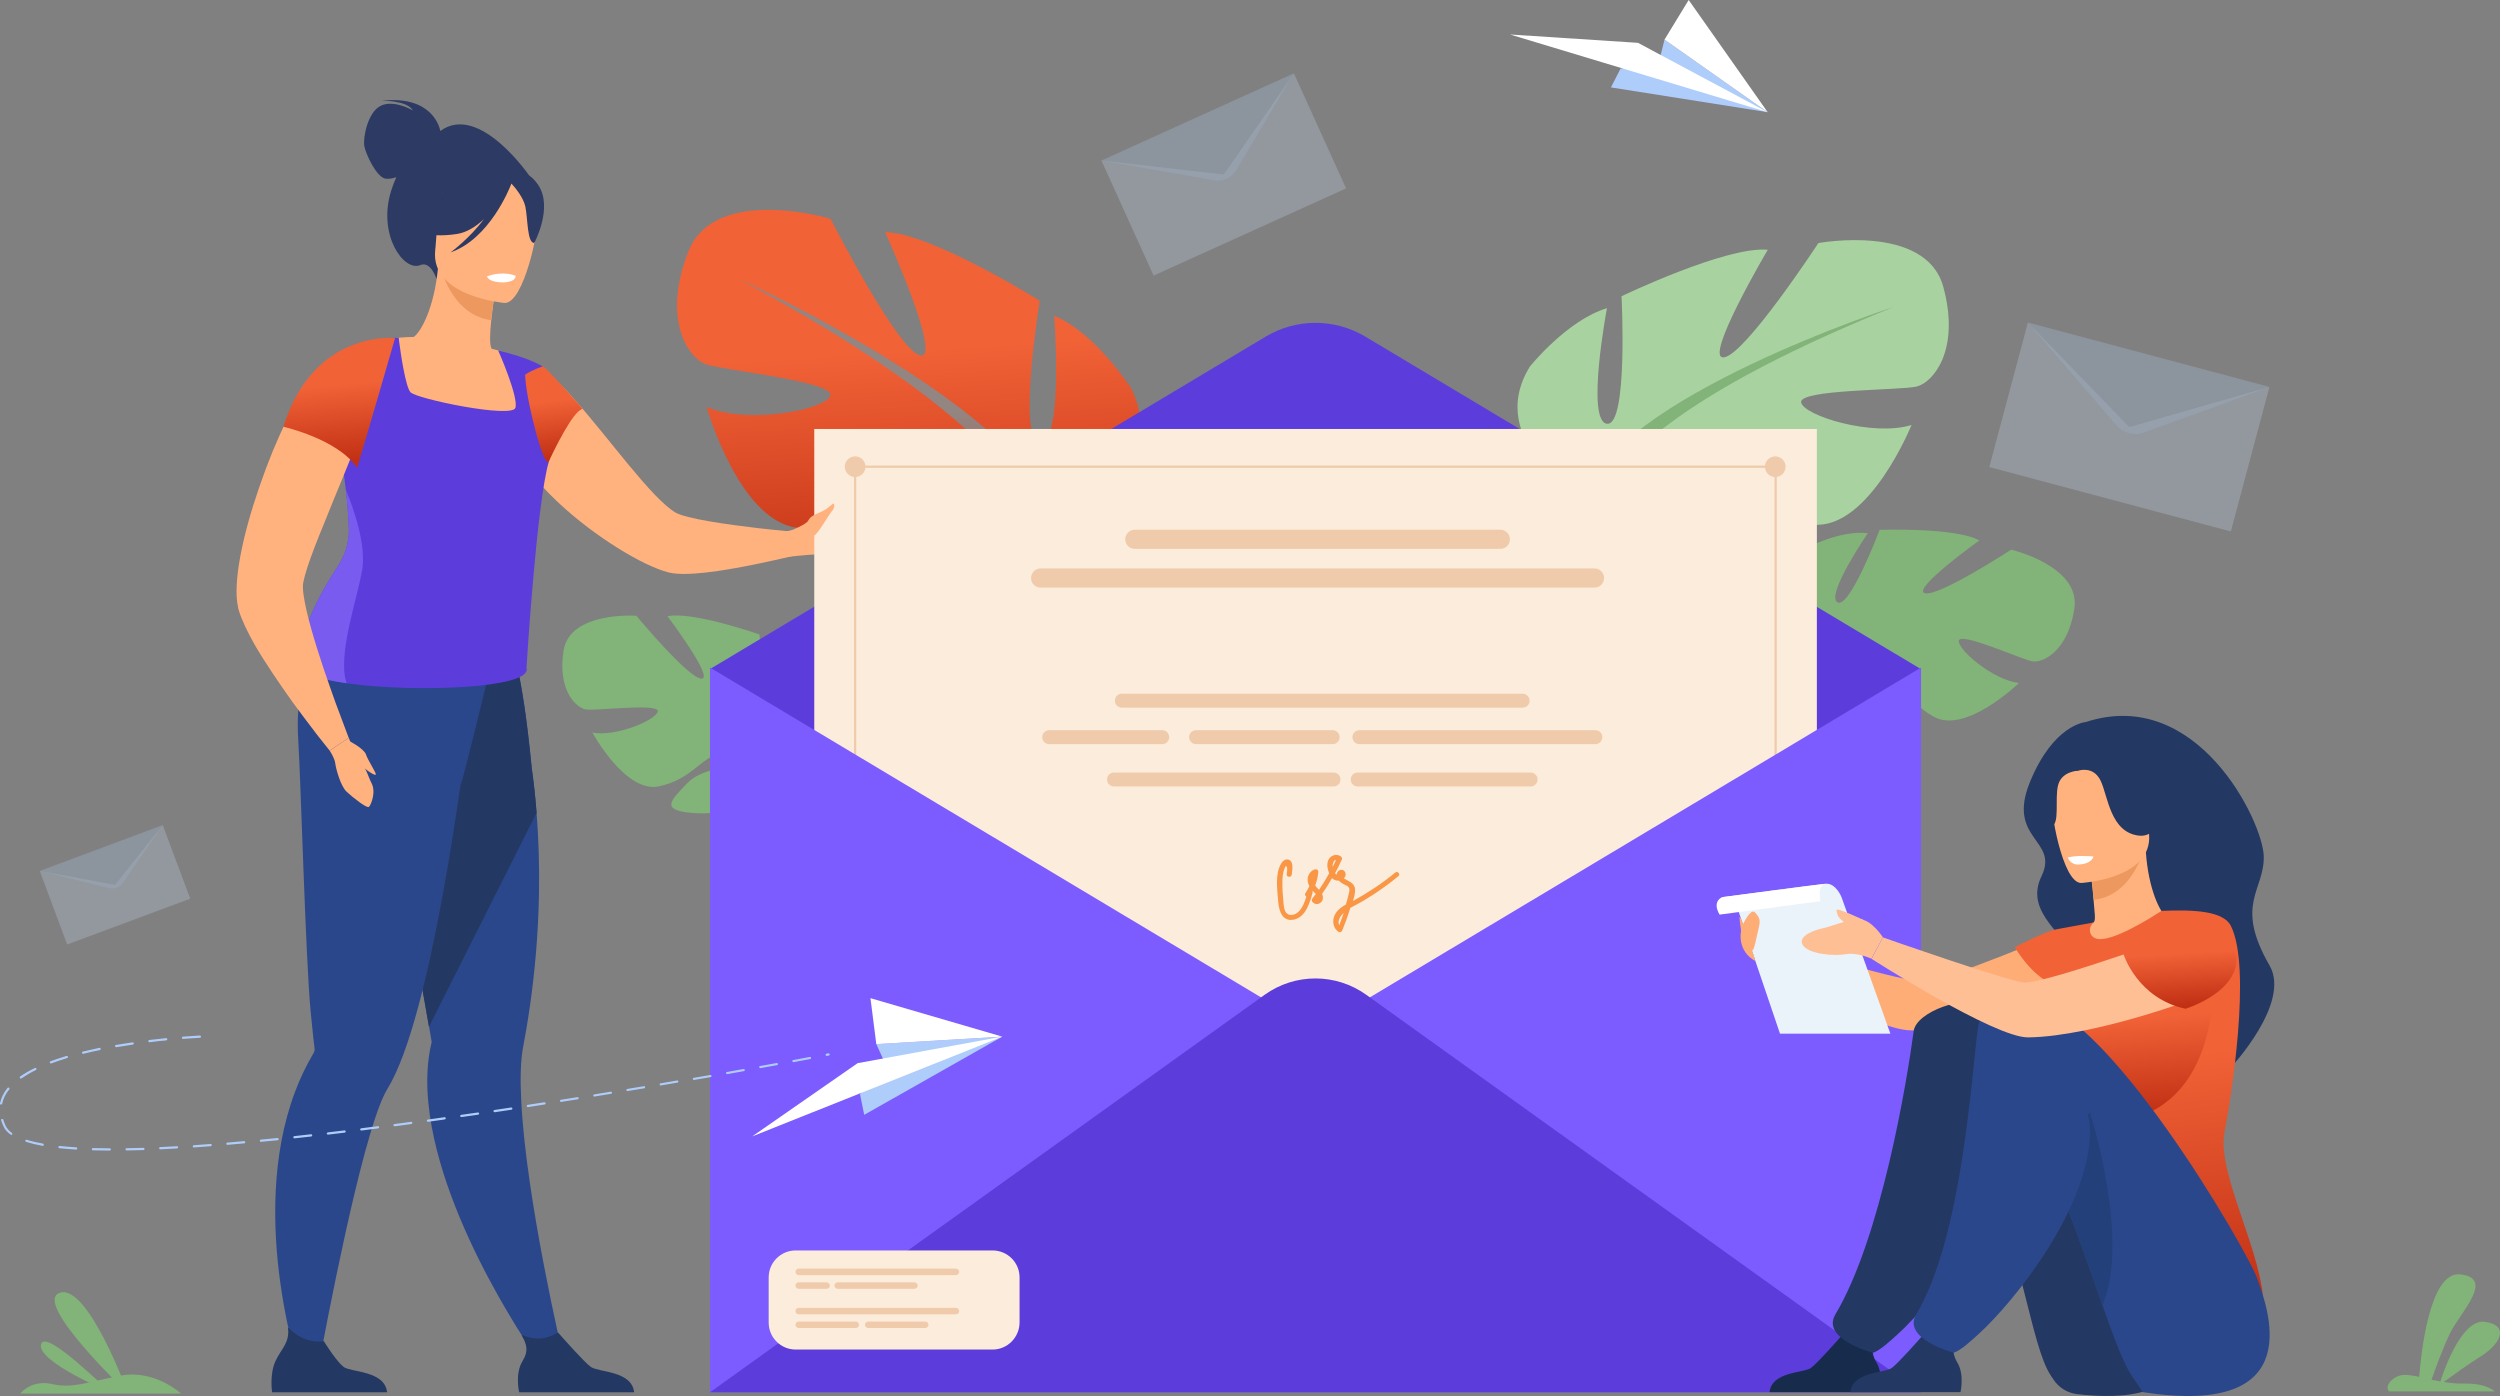 <svg width="351" height="196" viewBox="0 0 351 196" fill="none" xmlns="http://www.w3.org/2000/svg">
<rect x="0" y="0" width="351" height="196" fill="#808080" stroke="none"/>
<path d="M253.217 89.931C253.217 89.931 246.903 81.574 253.602 76.924C253.602 76.924 258.447 74.389 262.242 74.861C262.242 74.861 256.278 83.567 257.974 84.564C259.671 85.578 263.904 74.389 263.904 74.389C263.904 74.389 274.591 74.022 277.896 75.875C277.896 75.875 268.346 82.728 270.235 83.288C272.124 83.847 282.374 77.169 282.374 77.169C282.374 77.169 292.151 79.459 291.242 85.456C290.332 91.452 286.817 93.096 285.33 92.851C283.843 92.588 275.29 88.707 275.028 89.931C274.766 91.137 279.785 95.473 283.458 95.893C283.458 95.893 276.007 103.131 271.512 100.631C267.017 98.13 266.842 94.582 264.044 93.096C261.245 91.592 258.779 91.452 259.881 92.868C260.983 94.284 266.125 95.928 267.594 98.935C269.064 101.959 270.428 104.022 265.67 102.991C260.93 101.977 253.357 97.973 253.269 93.952C253.217 89.931 253.217 89.931 253.217 89.931Z" fill="#82B378"/>
<path d="M286.414 85.333C286.414 85.333 259.636 82.623 253.234 89.931C253.234 89.931 251.678 93.777 247.427 97.099L246.693 98.777C246.693 98.777 251.643 94.162 253.339 93.969C253.322 93.969 251.31 84.302 286.414 85.333Z" fill="#82B378"/>
<path d="M247.41 97.099C247.41 97.099 241.376 100.998 240.501 108.585L241.533 108.742C241.533 108.742 243.859 100.98 247.375 98.113C250.908 95.246 247.41 97.099 247.41 97.099Z" fill="#82B378"/>
<path d="M222.258 69.931C222.258 69.931 208.266 62.099 214.79 51.469C214.79 51.469 220.019 44.948 225.616 43.27C225.616 43.27 222.626 59.127 225.616 59.494C228.607 59.861 227.663 41.591 227.663 41.591C227.663 41.591 242.408 34.511 248.197 35.07C248.197 35.07 239.049 50.56 242.04 50.175C245.031 49.808 255.298 34.126 255.298 34.126C255.298 34.126 270.41 31.329 272.841 40.28C275.273 49.231 271.355 53.707 269.116 54.266C266.877 54.826 252.5 54.634 252.885 56.504C253.252 58.375 262.959 61.347 268.381 59.669C268.381 59.669 262.417 74.406 254.564 73.655C246.728 72.903 244.297 68.06 239.452 67.693C234.607 67.326 231.056 68.62 233.487 69.931C235.918 71.242 244.122 70.35 248.04 73.69C251.957 77.011 255.123 79.074 247.847 80.56C240.571 82.046 227.505 81.12 224.899 75.525C222.258 69.931 222.258 69.931 222.258 69.931Z" fill="#A8D29F"/>
<path d="M265.915 43.078C265.915 43.078 226.719 55.77 222.241 69.931C222.241 69.931 222.433 76.277 218.515 83.55V86.347C218.515 86.347 222.626 76.837 224.865 75.525C224.865 75.525 216.102 63.218 265.915 43.078Z" fill="#82B378"/>
<path d="M218.515 83.55C218.515 83.55 212.463 92.728 215.909 103.882L217.466 103.463C217.466 103.463 215.962 91.172 219.11 84.984C222.293 78.795 218.515 83.55 218.515 83.55Z" fill="#82B378"/>
<path d="M148.447 73.952C148.447 73.952 164.731 67.064 158.872 54.616C158.872 54.616 153.939 46.836 148.01 44.319C148.01 44.319 149.357 62.046 146.051 62.099C142.728 62.151 145.981 42.221 145.981 42.221C145.981 42.221 130.677 32.675 124.275 32.588C124.275 32.588 132.426 50.665 129.19 49.896C125.972 49.127 116.614 30.717 116.614 30.717C116.614 30.717 100.383 25.822 96.64 35.333C92.897 44.843 96.64 50.228 99.036 51.12C101.415 52.011 117.191 53.532 116.562 55.543C115.932 57.536 104.93 59.634 99.211 57.134C99.211 57.134 103.968 74.004 112.644 74.144C121.319 74.284 124.573 69.249 129.925 69.441C135.294 69.616 139.02 71.487 136.204 72.623C133.388 73.76 124.503 71.802 119.798 74.983C115.093 78.165 111.367 80.019 119.168 82.536C126.969 85.053 141.399 85.613 144.932 79.791C148.447 73.952 148.447 73.952 148.447 73.952Z" fill="url(#paint0_linear_158_293)"/>
<path d="M103.846 39.231C103.846 39.231 145.246 57.885 148.447 73.952C148.447 73.952 147.468 80.875 150.878 89.319L150.546 92.379C150.546 92.379 147.205 81.452 144.896 79.756C144.914 79.756 156.021 67.343 103.846 39.231Z" fill="url(#paint1_linear_158_293)"/>
<path d="M150.896 89.319C150.896 89.319 156.405 100.106 151.281 111.924L149.619 111.278C149.619 111.278 152.767 97.991 150.056 90.823C147.328 83.655 150.896 89.319 150.896 89.319Z" fill="#82B378"/>
<path d="M115.04 113.935C112.154 109.792 111.839 105.928 111.839 105.928C111.839 105.928 119.798 100.211 115.11 94.197C115.11 94.197 111.489 90.596 107.974 89.949C107.974 89.949 110.877 99.372 109.093 99.809C107.309 100.246 106.627 89.075 106.627 89.075C106.627 89.075 97.182 85.77 93.719 86.522C93.719 86.522 100.33 95.298 98.494 95.281C96.657 95.263 89.346 86.452 89.346 86.452C89.346 86.452 79.971 85.788 79.114 91.382C78.257 96.994 80.933 99.442 82.332 99.617C83.732 99.809 92.442 98.707 92.355 99.861C92.25 101.015 86.565 103.498 83.172 102.851C83.172 102.851 87.807 111.4 92.512 110.403C97.217 109.407 98.354 106.295 101.292 105.736C104.213 105.176 106.452 105.736 105.07 106.68C103.689 107.641 98.634 107.659 96.482 109.966C94.331 112.257 92.547 113.725 97.059 114.127C101.59 114.529 109.46 113.078 110.65 109.494C110.702 109.337 110.755 109.197 110.807 109.04C110.737 109.337 110.65 109.494 110.65 109.494C111.524 109.879 112.994 112.012 114.043 113.655C114.2 113.935 114.428 114.32 114.778 114.844C114.918 115.089 115.04 115.281 115.11 115.421C117.104 119.145 117.034 125.963 117.034 125.963L118.013 126.103C119.343 119.092 115.04 113.935 115.04 113.935Z" fill="#82B378"/>
<path d="M61.816 18.392C61.746 17.955 60.731 13.357 53.595 14.144C53.595 14.144 57.146 14.056 57.968 15.507C57.968 15.507 55.309 13.951 53.473 14.843C51.619 15.735 50.989 19.284 51.129 20.402C51.286 21.521 52.878 24.948 54.155 25.088C54.645 25.14 55.169 25.035 55.642 24.878C55.397 25.437 55.152 26.049 54.942 26.714C52.948 32.938 56.691 38.182 59 37.221C60.486 36.591 61.291 39.161 61.291 39.161L74.479 24.913C74.479 24.878 67.343 14.336 61.816 18.392Z" fill="#2C3A64"/>
<path d="M78.992 190.09L75.791 191.279C75.791 191.279 61.868 171.978 60.154 154.984C59.839 151.96 59.944 149.005 60.609 146.296C60.609 146.296 60.469 145.526 60.242 144.145C60.137 143.498 59.997 142.729 59.839 141.855C59.385 139.267 58.755 135.719 58.055 131.68C56.411 122.379 54.295 110.491 52.651 101.767L53.508 101.487L62.848 98.48L64.772 92.344L71.733 90.508C71.733 90.508 73.29 93.55 74.671 107.903C74.934 109.792 75.161 111.872 75.336 114.11C75.878 120.981 75.913 129.512 74.671 139.268C74.357 141.768 73.954 144.337 73.447 146.995C73.08 148.935 73.027 151.575 73.185 154.617C73.884 168.516 78.992 190.09 78.992 190.09Z" fill="#2B478B"/>
<path d="M75.336 114.127L60.224 144.163C60.119 143.516 59.979 142.747 59.822 141.872C59.367 139.285 58.737 135.736 58.038 131.697C56.394 122.397 54.277 110.508 52.633 101.785L53.49 101.505L62.83 98.498L64.754 92.361L71.716 90.526C71.716 90.526 73.272 93.568 74.654 107.921C74.934 109.792 75.161 111.872 75.336 114.127Z" fill="#233862"/>
<path d="M68.69 94.354L68.34 91.347C62.48 92.903 46.809 86.994 46.809 86.994C46.809 86.994 41.124 91.977 41.876 103.952C42.244 109.792 42.908 134.6 43.608 141.942C43.853 144.6 44.08 146.488 44.168 147.257C44.203 147.484 44.115 147.712 43.993 147.904C42.978 149.635 42.121 151.435 41.422 153.289C34.6 171.436 42.471 193.796 42.471 193.796L44.517 192.974C44.517 192.974 48.995 168.097 52.633 157.1C53.245 155.229 53.84 153.778 54.382 152.904C55.956 150.352 57.426 146.191 58.755 141.226C61.274 131.855 63.303 119.669 64.649 110.246C64.842 110.281 68.69 94.354 68.69 94.354Z" fill="#2B478B"/>
<path d="M78.134 70.316C78.257 70.438 78.362 70.543 78.502 70.665C83.504 75.333 90.255 79.459 93.876 80.368C96.255 80.98 101.485 80.158 105.84 79.267C108.743 78.69 111.262 78.06 112.294 77.816C112.626 77.746 112.819 77.676 112.819 77.676L112.364 74.739C112.364 74.739 109.758 74.529 106.522 74.162C102.009 73.637 96.29 72.816 94.838 71.959C91.445 69.948 85.481 61.487 80.706 56.155C80.461 55.857 80.198 55.578 79.954 55.315C79.779 55.123 79.586 54.913 79.411 54.721C79.376 54.686 79.324 54.616 79.271 54.581C79.044 54.371 78.869 54.179 78.677 54.004C78.677 53.987 78.642 53.969 78.607 53.952C77.75 53.095 76.263 52.064 76.263 52.064C75.423 51.592 74.741 51.504 74.251 51.906C74.251 51.906 73.622 52.518 73.01 53.672C72.887 53.917 72.747 54.179 72.625 54.476C72.52 54.634 72.467 54.808 72.433 54.966C72.03 56.032 71.733 57.361 71.785 58.934C71.82 60.123 72.048 61.417 72.572 62.85C73.394 65.211 75.511 67.833 78.134 70.316Z" fill="#FFB27D"/>
<path d="M73.779 57.955C72.083 59.057 69.966 59.966 67.325 60.49C57.426 62.483 53.892 54.074 52.651 48.34C54.015 47.605 55.274 47.483 56.009 47.413C56.726 47.343 57.478 47.308 58.09 47.308C59.21 46.487 60.959 43.078 61.483 37.728L61.938 37.868L69.634 40.21C69.634 40.21 69.214 42.658 68.969 44.983C68.777 46.801 68.707 48.532 69.04 48.969C69.634 49.109 70.001 49.214 70.001 49.214C70.089 49.371 72.24 53.13 73.779 57.955Z" fill="#FFB27D"/>
<path d="M77.225 64.144C77.173 64.354 77.12 64.564 77.068 64.773C75.336 70.578 73.919 93.777 73.919 93.777C74.846 96.68 57.968 97.274 48.663 95.928C45.287 95.438 42.891 94.704 42.733 93.725C41.072 89.966 45.147 82.973 47.491 79.407C47.788 78.952 48.033 78.498 48.243 78.008C48.768 76.784 49.03 75.456 48.977 74.109C48.907 72.274 48.75 70.49 48.558 68.812C48.19 65.648 47.718 62.903 47.456 60.945C47.946 60.455 48.418 60.001 48.873 59.581C49.555 58.917 50.149 58.305 50.552 57.711C51.006 57.064 51.269 56.434 51.216 55.77C51.164 55.263 51.076 54.756 50.954 54.266C50.901 54.022 50.831 53.794 50.762 53.55C50.01 51.085 48.61 48.934 48.61 48.934C51.129 47.466 55.974 47.413 55.974 47.413C55.974 47.413 56.009 47.675 56.061 48.112C56.289 49.843 56.953 54.319 57.635 55.071C58.492 56.015 71.908 58.777 72.363 57.256C72.817 55.752 70.054 49.441 69.949 49.214C74.252 50.228 76.106 51.382 76.193 51.452C73.902 53.48 78.449 58.567 77.225 64.144Z" fill="#5C3DDB"/>
<path d="M69.617 40.175C69.617 40.175 69.197 42.623 68.952 44.948C64.579 44.389 62.655 40.158 61.921 37.833L69.617 40.175Z" fill="#ED985F"/>
<path d="M70.859 42.535C70.859 42.535 60.452 41.661 61.099 35.193C61.746 28.724 60.836 24.266 67.5 24.546C74.164 24.826 75.214 27.43 75.529 29.633C75.826 31.836 73.587 42.588 70.859 42.535Z" fill="#FFB27D"/>
<path d="M75.581 25.997C74.164 23.899 72.922 24.196 72.17 24.721C66.801 21.032 62.69 25.28 62.69 25.28C61.536 29.843 57.915 32.168 57.915 32.168C57.915 32.168 59.699 33.532 64.159 32.85C65.524 32.64 66.818 31.819 67.938 30.77C65.874 33.549 63.25 35.438 63.25 35.438C68.707 33.549 71.523 26.521 71.803 25.77C72.38 26.399 73.499 27.763 73.762 29.021C74.112 30.717 74.007 34.126 75.004 34.109C75.021 34.109 77.68 29.161 75.581 25.997Z" fill="#2C3A64"/>
<path d="M121.984 74.354C120.952 75.351 119.885 77.816 116.684 77.781C114.393 77.763 112.084 78.025 110.965 78.148C110.527 78.218 110.283 78.253 110.283 78.253L110.16 74.616C110.16 74.616 110.213 74.616 110.318 74.599C111.087 74.477 115.023 73.882 116.579 72.851C118.328 71.679 122.404 72.763 122.404 72.763C122.404 72.763 123.033 73.393 121.984 74.354Z" fill="#FFB27D"/>
<path d="M54.347 195.474H38.203C38.203 195.474 37.819 193.009 38.658 191.139C39.463 189.356 40.739 188.534 40.425 186.366C41.456 187.415 43.118 188.604 45.462 188.289C45.742 188.761 47.316 191.226 48.26 191.925C49.31 192.695 54.015 192.415 54.347 195.474Z" fill="#233862"/>
<path d="M89.031 195.474H72.887C72.887 195.474 72.275 192.905 73.342 191.139C74.287 189.583 73.919 188.709 73.22 187.415C73.954 187.712 74.899 187.992 75.948 187.922C76.753 187.869 77.61 187.502 78.345 187.083C79.044 187.869 82.018 191.244 82.945 191.908C83.994 192.695 88.699 192.415 89.031 195.474Z" fill="#233862"/>
<path d="M68.375 38.794C68.375 38.794 68.515 39.651 70.631 39.651C70.631 39.651 72.398 39.651 72.398 38.724C72.415 38.724 70.736 37.955 68.375 38.794Z" fill="white"/>
<path d="M50.867 79.896C50.219 83.935 47.298 92.064 48.663 95.928C45.287 95.438 42.891 94.704 42.733 93.725C41.072 89.966 45.147 82.973 47.491 79.407C47.788 78.952 48.033 78.498 48.243 78.008C48.768 76.784 49.03 75.456 48.977 74.109C48.908 72.274 48.75 70.49 48.558 68.812C48.575 68.795 51.549 75.595 50.867 79.896Z" fill="#795BF0"/>
<path d="M73.727 52.606C73.832 56.207 76.438 66.067 77.05 64.773C77.75 63.288 80.478 57.641 81.773 57.431C81.703 57.169 76.456 51.364 76.228 51.434C76.228 51.434 74.811 51.871 73.727 52.606Z" fill="url(#paint2_linear_158_293)"/>
<path d="M48.96 103.603L46.284 105.386C46.284 105.386 45.602 104.547 44.535 103.183C44.22 102.781 44.045 102.536 44.045 102.536C43.188 101.435 42.209 100.106 41.124 98.638L41.107 98.62C39.305 96.085 37.311 93.183 35.789 90.578C34.74 88.725 33.918 87.012 33.516 85.665C33.463 85.525 33.446 85.421 33.428 85.263C32.641 81.837 34.093 75.053 36.384 68.445C36.699 67.536 37.031 66.627 37.346 65.753C38.571 62.501 39.935 59.459 41.317 56.994C42.121 55.508 42.926 54.214 43.713 53.252C43.975 52.903 44.237 52.588 44.5 52.308C44.64 52.133 44.797 51.976 44.937 51.819C46.546 51.959 49.922 52.588 52.423 55.49C52.388 55.648 52.336 55.787 52.283 55.945C51.269 59.214 49.712 63.218 48.086 67.151C47.211 69.302 46.301 71.452 45.514 73.463C45.007 74.669 44.552 75.823 44.15 76.872C43.38 78.9 42.803 80.595 42.576 81.784C42.419 82.553 42.646 84.005 43.048 85.77C43.765 88.865 45.112 93.043 46.371 96.575C46.879 98.061 47.386 99.424 47.823 100.561C48.505 102.396 48.96 103.603 48.96 103.603Z" fill="#FFB27D"/>
<path d="M50.132 65.683C47.456 61.644 39.777 59.913 39.777 59.913C44.098 46.19 55.467 47.466 55.467 47.466C55.467 47.466 51.356 61.732 50.132 65.683Z" fill="url(#paint3_linear_158_293)"/>
<path d="M46.284 105.386C46.284 105.386 46.984 106.417 47.071 107.169C47.158 107.921 47.823 110.386 48.68 111.173C49.537 111.959 51.514 113.533 51.794 113.288C52.073 113.043 52.861 111.19 52.126 109.879C51.794 109.285 51.339 107.641 50.744 107.239C50.027 106.75 48.977 103.585 48.977 103.585L46.284 105.386Z" fill="#FFB27D"/>
<path d="M48.977 104.005C48.977 104.005 51.111 105.089 51.391 105.945C51.671 106.802 52.878 108.55 52.755 108.76C52.633 108.97 50.779 107.799 50.149 106.715C49.52 105.648 48.977 104.005 48.977 104.005Z" fill="#FFB27D"/>
<path d="M99.683 93.935L177.709 47.256C182.012 44.686 187.382 44.686 191.684 47.256L269.711 93.952V170.055L99.683 161.54V93.935Z" fill="#5C3DDB"/>
<path d="M255.088 60.228H114.323V181.821H255.088V60.228Z" fill="#FCECDB"/>
<path d="M120.06 66.977C120.862 66.977 121.512 66.327 121.512 65.525C121.512 64.724 120.862 64.074 120.06 64.074C119.258 64.074 118.608 64.724 118.608 65.525C118.608 66.327 119.258 66.977 120.06 66.977Z" fill="#EFCBAB"/>
<path d="M249.247 66.977C250.048 66.977 250.698 66.327 250.698 65.525C250.698 64.724 250.048 64.074 249.247 64.074C248.445 64.074 247.795 64.724 247.795 65.525C247.795 66.327 248.445 66.977 249.247 66.977Z" fill="#EFCBAB"/>
<path d="M249.247 65.369H120.06V65.683H249.247V65.369Z" fill="#EFCBAB"/>
<path d="M120.217 64.949H119.902V194.076H120.217V64.949Z" fill="#EFCBAB"/>
<path d="M249.456 64.949H249.142V194.076H249.456V64.949Z" fill="#EFCBAB"/>
<path d="M269.711 93.725V195.474H99.683V93.725L184.688 144.6L269.711 93.725Z" fill="#7C5CFE"/>
<path d="M99.683 195.474L177.552 139.669C181.82 136.61 187.557 136.61 191.824 139.669L269.693 195.474H99.683Z" fill="#5C3DDB"/>
<path d="M210.645 77.064H159.327C158.575 77.064 157.98 76.452 157.98 75.718C157.98 74.966 158.592 74.372 159.327 74.372H210.645C211.397 74.372 211.991 74.984 211.991 75.718C212.009 76.452 211.397 77.064 210.645 77.064Z" fill="#EFCBAB"/>
<path d="M223.868 82.501H146.104C145.352 82.501 144.757 81.889 144.757 81.155C144.757 80.403 145.369 79.809 146.104 79.809H223.868C224.62 79.809 225.214 80.421 225.214 81.155C225.214 81.889 224.62 82.501 223.868 82.501Z" fill="#EFCBAB"/>
<path d="M213.775 99.355H157.508C156.965 99.355 156.528 98.918 156.528 98.376C156.528 97.834 156.965 97.396 157.508 97.396H213.775C214.318 97.396 214.755 97.834 214.755 98.376C214.755 98.918 214.318 99.355 213.775 99.355Z" fill="#EFCBAB"/>
<path d="M163.175 104.478H147.311C146.768 104.478 146.331 104.04 146.331 103.498C146.331 102.956 146.768 102.519 147.311 102.519H163.175C163.717 102.519 164.154 102.956 164.154 103.498C164.154 104.04 163.717 104.478 163.175 104.478Z" fill="#EFCBAB"/>
<path d="M187.102 104.478H167.932C167.39 104.478 166.953 104.04 166.953 103.498C166.953 102.956 167.39 102.519 167.932 102.519H187.102C187.644 102.519 188.081 102.956 188.081 103.498C188.081 104.04 187.627 104.478 187.102 104.478Z" fill="#EFCBAB"/>
<path d="M223.99 104.478H190.863C190.32 104.478 189.883 104.04 189.883 103.498C189.883 102.956 190.32 102.519 190.863 102.519H223.99C224.532 102.519 224.97 102.956 224.97 103.498C224.97 104.04 224.532 104.478 223.99 104.478Z" fill="#EFCBAB"/>
<path d="M187.224 110.422H156.406C155.864 110.422 155.426 109.985 155.426 109.442C155.426 108.9 155.864 108.463 156.406 108.463H187.224C187.767 108.463 188.204 108.9 188.204 109.442C188.204 109.985 187.767 110.422 187.224 110.422Z" fill="#EFCBAB"/>
<path d="M214.895 110.422H190.618C190.075 110.422 189.638 109.985 189.638 109.442C189.638 108.9 190.075 108.463 190.618 108.463H214.895C215.437 108.463 215.874 108.9 215.874 109.442C215.874 109.985 215.437 110.422 214.895 110.422Z" fill="#EFCBAB"/>
<path d="M195.882 122.519C194.028 124.058 192.052 125.334 189.953 126.505C190.128 125.946 190.285 125.369 190.25 124.862C190.215 124.162 189.656 123.848 189.078 123.551C188.938 123.481 188.816 123.393 188.676 123.323C188.886 123.113 189.008 122.816 188.868 122.484C188.624 121.942 187.959 122.03 187.732 122.537C187.697 122.624 187.662 122.711 187.662 122.799C187.574 122.746 187.504 122.694 187.434 122.624C187.784 121.977 188.099 121.33 188.396 120.666C188.466 120.509 188.379 120.334 188.256 120.246C187.767 119.879 187.084 120.002 186.682 120.456C186.21 121.016 186.332 121.855 186.56 122.484C186.577 122.537 186.595 122.572 186.612 122.624C186.175 123.411 185.703 124.18 185.195 124.932C185.143 124.879 185.108 124.844 185.056 124.792C184.916 124.669 184.776 124.495 184.653 124.32C184.881 123.708 185.038 123.079 185.091 122.414C185.108 122.117 184.811 121.977 184.566 122.065C183.884 122.327 183.516 123.009 183.604 123.725C183.639 123.97 183.709 124.215 183.831 124.425C183.674 124.757 183.499 125.072 183.289 125.386C183.149 125.579 183.254 125.788 183.411 125.893C183.184 126.645 182.887 127.414 182.362 127.956C181.942 128.393 181.155 128.725 180.63 128.201C180.298 127.869 180.263 127.309 180.211 126.872C180.106 125.788 180.018 124.669 180.053 123.586C180.071 123.079 180.123 122.554 180.298 122.065C180.403 121.767 180.56 121.313 180.7 121.82C180.77 122.082 180.665 122.467 180.648 122.729C180.595 123.183 181.312 123.253 181.365 122.781C181.417 122.239 181.662 121.103 181.05 120.753C180.543 120.474 180.071 120.876 179.843 121.295C178.986 122.816 179.336 124.914 179.458 126.575C179.563 127.904 180.053 129.512 181.75 129.093C183.341 128.69 183.919 126.697 184.286 125.316C184.303 125.229 184.303 125.159 184.268 125.089C184.268 125.072 184.286 125.072 184.286 125.054C184.356 125.124 184.426 125.194 184.478 125.246C184.566 125.334 184.653 125.421 184.741 125.509C184.566 125.736 184.408 125.963 184.233 126.19C184.129 126.313 184.163 126.505 184.268 126.628C184.811 127.274 185.773 126.802 185.738 125.998C185.738 125.823 185.685 125.648 185.615 125.509C186.122 124.792 186.595 124.04 187.014 123.288C187.242 123.516 187.522 123.655 187.889 123.638C187.907 123.638 187.941 123.638 187.959 123.638C188.151 123.83 188.379 123.988 188.589 124.11C188.799 124.232 189.026 124.302 189.218 124.442C189.568 124.722 189.463 125.037 189.376 125.439C189.271 125.963 189.113 126.488 188.956 126.995C188.221 127.414 187.522 127.939 187.277 128.778C187.049 129.547 187.259 130.351 187.907 130.823C188.099 130.963 188.361 130.858 188.449 130.649C188.851 129.635 189.236 128.621 189.551 127.572C189.568 127.537 189.568 127.502 189.586 127.467C190.233 127.1 190.897 126.785 191.527 126.4C193.206 125.404 194.815 124.267 196.32 123.026C196.704 122.764 196.232 122.222 195.882 122.519ZM187.102 121.558C187.102 121.26 187.242 120.736 187.574 120.753C187.417 121.085 187.277 121.4 187.102 121.715C187.119 121.662 187.119 121.61 187.102 121.558ZM188.029 129.897C187.732 129.32 188.169 128.621 188.659 128.166C188.466 128.743 188.256 129.32 188.029 129.897Z" fill="#F99746"/>
<g opacity="0.5">
<path opacity="0.5" d="M181.662 10.297L188.991 26.451L161.968 38.689L154.639 22.535L171.815 24.493L181.662 10.297Z" fill="#CDE0FB"/>
<path opacity="0.5" d="M154.639 22.535L181.645 10.297L173.564 23.899C172.934 24.965 171.693 25.542 170.468 25.315L154.639 22.535Z" fill="#B1CFF2"/>
</g>
<g opacity="0.5">
<path opacity="0.5" d="M22.846 115.841L26.712 126.173L9.431 132.606L5.583 122.274L16.147 124.232L22.846 115.841Z" fill="#CDE0FB"/>
<path opacity="0.5" d="M5.583 122.274L22.846 115.841L17.267 123.935C16.83 124.582 16.043 124.879 15.29 124.687L5.583 122.274Z" fill="#B1CFF2"/>
</g>
<g opacity="0.5">
<path opacity="0.5" d="M318.632 54.319L313.21 74.616L279.296 65.578L284.718 45.28L298.955 59.948L318.632 54.319Z" fill="#CDE0FB"/>
<path opacity="0.5" d="M284.718 45.28L318.633 54.319L301.037 60.718C299.655 61.224 298.098 60.822 297.136 59.703L284.718 45.28Z" fill="#B1CFF2"/>
</g>
<path d="M15.413 161.54C14.591 161.54 13.804 161.523 13.052 161.506C12.964 161.506 12.894 161.436 12.894 161.348C12.894 161.261 12.964 161.191 13.052 161.191C13.804 161.208 14.591 161.226 15.413 161.226C15.5 161.226 15.57 161.296 15.57 161.383C15.57 161.471 15.5 161.54 15.413 161.54ZM17.774 161.523C17.686 161.523 17.616 161.453 17.616 161.366C17.616 161.278 17.686 161.208 17.774 161.208C18.526 161.191 19.331 161.173 20.135 161.156C20.223 161.156 20.293 161.226 20.293 161.313C20.293 161.401 20.223 161.471 20.135 161.471C19.331 161.488 18.526 161.506 17.774 161.523ZM10.69 161.401C9.851 161.348 9.046 161.278 8.329 161.208C8.242 161.191 8.172 161.121 8.189 161.034C8.207 160.946 8.276 160.876 8.364 160.894C9.099 160.964 9.886 161.034 10.708 161.086C10.795 161.086 10.865 161.173 10.848 161.261C10.848 161.331 10.778 161.401 10.69 161.401ZM22.497 161.366C22.409 161.366 22.339 161.296 22.339 161.208C22.339 161.121 22.409 161.051 22.497 161.051C23.249 161.016 24.053 160.981 24.858 160.929C24.945 160.929 25.015 160.999 25.015 161.068C25.015 161.156 24.945 161.226 24.875 161.243C24.053 161.296 23.266 161.331 22.497 161.366ZM27.219 161.103C27.131 161.103 27.061 161.034 27.061 160.964C27.061 160.876 27.114 160.806 27.201 160.789C27.971 160.736 28.758 160.684 29.563 160.614C29.65 160.614 29.72 160.666 29.738 160.754C29.738 160.841 29.685 160.911 29.598 160.929C28.793 160.981 28.006 161.051 27.219 161.103ZM6.003 160.876C5.985 160.876 5.985 160.876 5.968 160.876C5.093 160.719 4.324 160.527 3.659 160.317C3.571 160.282 3.536 160.194 3.554 160.124C3.589 160.037 3.676 160.002 3.746 160.02C4.394 160.229 5.163 160.404 6.02 160.561C6.108 160.579 6.16 160.666 6.143 160.736C6.143 160.824 6.073 160.876 6.003 160.876ZM31.924 160.736C31.837 160.736 31.767 160.666 31.767 160.596C31.767 160.509 31.819 160.439 31.907 160.422C32.676 160.352 33.463 160.282 34.268 160.212C34.355 160.212 34.425 160.264 34.443 160.352C34.443 160.439 34.39 160.509 34.303 160.527C33.498 160.596 32.711 160.666 31.924 160.736C31.942 160.736 31.924 160.736 31.924 160.736ZM36.629 160.317C36.541 160.317 36.489 160.264 36.472 160.177C36.472 160.089 36.524 160.02 36.611 160.002C37.381 159.932 38.168 159.845 38.955 159.775C39.043 159.775 39.113 159.827 39.13 159.915C39.148 160.002 39.078 160.072 38.99 160.089C38.221 160.159 37.434 160.229 36.629 160.317C36.647 160.317 36.647 160.317 36.629 160.317ZM41.334 159.827C41.247 159.827 41.194 159.775 41.177 159.687C41.159 159.6 41.229 159.53 41.316 159.513C42.086 159.425 42.873 159.338 43.66 159.25C43.748 159.233 43.818 159.303 43.835 159.39C43.853 159.478 43.783 159.547 43.695 159.565C42.908 159.652 42.139 159.74 41.334 159.827C41.352 159.827 41.334 159.827 41.334 159.827ZM1.578 159.338C1.543 159.338 1.508 159.32 1.49 159.303C1.035 158.971 0.703 158.603 0.511 158.184C0.371 157.887 0.248 157.589 0.161 157.292C0.143 157.205 0.178 157.117 0.266 157.1C0.353 157.082 0.441 157.117 0.458 157.205C0.546 157.485 0.651 157.764 0.79 158.061C0.965 158.429 1.263 158.761 1.665 159.058C1.735 159.11 1.752 159.215 1.7 159.285C1.682 159.32 1.63 159.338 1.578 159.338ZM46.039 159.303C45.969 159.303 45.899 159.25 45.882 159.163C45.864 159.075 45.934 159.006 46.022 158.988C46.809 158.901 47.578 158.796 48.365 158.708C48.453 158.691 48.523 158.761 48.54 158.848C48.558 158.936 48.488 159.006 48.4 159.023C47.613 159.11 46.826 159.215 46.056 159.303C46.039 159.303 46.039 159.303 46.039 159.303ZM50.727 158.726C50.657 158.726 50.587 158.673 50.569 158.586C50.552 158.499 50.622 158.429 50.709 158.411C51.479 158.306 52.266 158.219 53.053 158.114C53.14 158.096 53.21 158.166 53.228 158.254C53.245 158.341 53.175 158.411 53.088 158.429C52.301 158.533 51.531 158.621 50.744 158.726H50.727ZM55.397 158.131C55.327 158.131 55.257 158.079 55.239 157.992C55.222 157.904 55.292 157.834 55.379 157.817C56.166 157.712 56.936 157.607 57.723 157.502C57.81 157.485 57.88 157.554 57.898 157.642C57.915 157.729 57.845 157.799 57.758 157.817C56.971 157.922 56.201 158.026 55.414 158.131H55.397ZM60.084 157.502C60.014 157.502 59.944 157.45 59.927 157.362C59.909 157.275 59.979 157.205 60.067 157.187C60.854 157.082 61.623 156.978 62.41 156.855C62.498 156.838 62.568 156.908 62.585 156.995C62.603 157.082 62.533 157.152 62.445 157.17C61.658 157.275 60.889 157.397 60.102 157.502C60.102 157.502 60.102 157.502 60.084 157.502ZM64.772 156.838C64.702 156.838 64.632 156.785 64.614 156.698C64.597 156.61 64.667 156.54 64.754 156.523C65.541 156.418 66.311 156.296 67.098 156.191C67.185 156.173 67.255 156.243 67.273 156.331C67.29 156.418 67.22 156.488 67.133 156.505C66.363 156.628 65.576 156.733 64.789 156.838H64.772ZM69.442 156.156C69.372 156.156 69.302 156.103 69.284 156.016C69.267 155.929 69.337 155.859 69.424 155.841C70.211 155.719 70.981 155.614 71.768 155.491C71.855 155.474 71.925 155.544 71.943 155.631C71.96 155.719 71.89 155.789 71.803 155.806C71.033 155.929 70.246 156.033 69.459 156.156H69.442ZM74.112 155.439C74.042 155.439 73.972 155.387 73.954 155.299C73.937 155.212 74.007 155.124 74.094 155.124C74.881 155.002 75.651 154.88 76.421 154.757C76.508 154.74 76.595 154.81 76.595 154.897C76.613 154.984 76.543 155.072 76.455 155.072C75.686 155.194 74.899 155.317 74.112 155.439C74.129 155.439 74.129 155.439 74.112 155.439ZM0.161 155.089C0.143 155.089 0.143 155.089 0.126 155.089C0.038 155.072 -0.014 154.984 0.003 154.897C0.161 154.145 0.511 153.429 1.053 152.747C1.105 152.677 1.21 152.677 1.28 152.729C1.35 152.782 1.35 152.887 1.298 152.956C0.773 153.586 0.441 154.268 0.301 154.967C0.301 155.037 0.231 155.089 0.161 155.089ZM78.782 154.722C78.712 154.722 78.642 154.67 78.624 154.582C78.607 154.495 78.677 154.408 78.747 154.408C79.534 154.285 80.303 154.163 81.073 154.04C81.16 154.023 81.248 154.093 81.248 154.163C81.265 154.25 81.195 154.338 81.126 154.338C80.356 154.46 79.569 154.582 78.799 154.705C78.799 154.722 78.799 154.722 78.782 154.722ZM83.452 153.97C83.382 153.97 83.312 153.918 83.294 153.831C83.277 153.743 83.347 153.656 83.417 153.656C84.204 153.533 84.973 153.394 85.743 153.271C85.831 153.254 85.918 153.324 85.918 153.394C85.935 153.481 85.865 153.568 85.796 153.568C85.026 153.691 84.256 153.813 83.469 153.953C83.469 153.97 83.452 153.97 83.452 153.97ZM88.104 153.201C88.034 153.201 87.964 153.149 87.947 153.061C87.929 152.974 87.999 152.887 88.069 152.887C88.856 152.764 89.626 152.624 90.396 152.502C90.483 152.484 90.57 152.537 90.57 152.624C90.588 152.712 90.535 152.799 90.448 152.799C89.678 152.922 88.909 153.061 88.122 153.184C88.122 153.201 88.122 153.201 88.104 153.201ZM92.774 152.415C92.704 152.415 92.634 152.362 92.617 152.275C92.599 152.187 92.652 152.1 92.739 152.1C93.526 151.96 94.314 151.838 95.066 151.698C95.153 151.68 95.24 151.733 95.24 151.82C95.258 151.908 95.206 151.995 95.118 151.995C94.349 152.117 93.579 152.257 92.792 152.397C92.792 152.415 92.792 152.415 92.774 152.415ZM97.427 151.628C97.357 151.628 97.287 151.575 97.269 151.505C97.252 151.418 97.304 151.331 97.392 151.331C98.179 151.191 98.966 151.051 99.718 150.928C99.806 150.911 99.893 150.963 99.893 151.051C99.91 151.138 99.858 151.226 99.771 151.226C99.019 151.366 98.231 151.488 97.444 151.628C97.444 151.628 97.444 151.628 97.427 151.628ZM2.924 151.435C2.872 151.435 2.819 151.418 2.802 151.366C2.749 151.296 2.767 151.191 2.837 151.138C3.432 150.719 4.131 150.317 4.901 149.949C4.971 149.914 5.076 149.949 5.111 150.019C5.146 150.089 5.111 150.194 5.041 150.229C4.289 150.596 3.606 150.998 3.012 151.401C2.977 151.418 2.959 151.435 2.924 151.435ZM102.097 150.806C102.027 150.806 101.957 150.754 101.939 150.684C101.922 150.596 101.974 150.509 102.062 150.509C102.866 150.369 103.636 150.229 104.388 150.089C104.476 150.072 104.563 150.124 104.563 150.212C104.581 150.299 104.528 150.387 104.441 150.387C103.689 150.526 102.919 150.666 102.114 150.806H102.097ZM106.749 149.967C106.679 149.967 106.609 149.915 106.592 149.845C106.575 149.757 106.627 149.67 106.714 149.67C107.536 149.53 108.306 149.373 109.041 149.25C109.128 149.233 109.216 149.285 109.216 149.373C109.233 149.46 109.181 149.547 109.093 149.547C108.359 149.687 107.589 149.827 106.767 149.967C106.767 149.967 106.767 149.967 106.749 149.967ZM7.14 149.32C7.07 149.32 7.017 149.285 7 149.215C6.965 149.128 7.017 149.04 7.087 149.005C7.787 148.743 8.539 148.498 9.343 148.254C9.431 148.236 9.518 148.271 9.536 148.359C9.553 148.446 9.518 148.533 9.431 148.551C8.644 148.796 7.892 149.04 7.192 149.303C7.175 149.32 7.157 149.32 7.14 149.32ZM111.402 149.128C111.332 149.128 111.262 149.075 111.245 149.005C111.227 148.918 111.28 148.831 111.367 148.831C112.259 148.673 113.029 148.516 113.693 148.393C113.781 148.376 113.868 148.428 113.868 148.516C113.886 148.603 113.833 148.691 113.746 148.691C113.081 148.813 112.294 148.953 111.419 149.128C111.419 149.128 111.419 149.128 111.402 149.128ZM116.072 148.254C116.002 148.254 115.932 148.201 115.915 148.131C115.897 148.044 115.95 147.956 116.037 147.939C116.194 147.904 116.282 147.886 116.299 147.886C116.387 147.869 116.492 147.939 116.492 148.044C116.492 148.166 116.474 148.184 116.089 148.254C116.089 148.254 116.089 148.254 116.072 148.254ZM11.67 147.956C11.6 147.956 11.53 147.904 11.512 147.834C11.495 147.747 11.547 147.659 11.635 147.642C12.369 147.467 13.156 147.292 13.944 147.117C14.031 147.1 14.118 147.152 14.136 147.24C14.153 147.327 14.101 147.414 14.013 147.432C13.209 147.589 12.439 147.764 11.705 147.956C11.687 147.956 11.67 147.956 11.67 147.956ZM16.305 147.012C16.235 147.012 16.165 146.96 16.147 146.89C16.13 146.803 16.182 146.715 16.27 146.715C17.022 146.593 17.809 146.453 18.613 146.348C18.701 146.331 18.771 146.4 18.788 146.488C18.806 146.575 18.736 146.645 18.648 146.663C17.844 146.785 17.074 146.907 16.322 147.03C16.322 147.012 16.305 147.012 16.305 147.012ZM20.975 146.331C20.905 146.331 20.835 146.278 20.817 146.191C20.8 146.103 20.87 146.033 20.957 146.016C21.727 145.928 22.531 145.841 23.319 145.754C23.406 145.754 23.476 145.806 23.493 145.893C23.493 145.981 23.441 146.051 23.354 146.068C22.566 146.138 21.779 146.226 21.01 146.331C20.992 146.331 20.992 146.331 20.975 146.331ZM25.697 145.858C25.61 145.858 25.54 145.789 25.54 145.719C25.54 145.631 25.592 145.561 25.68 145.544C27.149 145.439 28.058 145.386 28.058 145.386C28.146 145.386 28.216 145.456 28.216 145.544C28.216 145.631 28.146 145.701 28.058 145.701C28.058 145.701 27.166 145.754 25.697 145.858Z" fill="#AFCDFB"/>
<path d="M121.337 156.523L140.717 145.544L123.033 146.593L124.398 149.582L120.742 153.621L121.337 156.523Z" fill="#AFCDFB"/>
<path d="M140.716 145.544L120.41 149.268L105.613 159.547L140.716 145.544Z" fill="white"/>
<path d="M123.033 146.593L140.716 145.544L122.211 140.142L123.033 146.593Z" fill="white"/>
<path d="M226.176 12.273L248.18 15.752L233.697 5.56L232.91 8.741L227.523 9.633L226.176 12.273Z" fill="#AFCDFB"/>
<path d="M248.18 15.752L229.972 6.014L212.009 4.843L248.18 15.752Z" fill="white"/>
<path d="M233.697 5.56L248.18 15.752L237.09 0L233.697 5.56Z" fill="white"/>
<path d="M292.816 101.382C292.816 101.382 288.321 101.697 285.015 109.774C281.674 117.921 289.143 117.834 286.624 123.026C284.106 128.218 290.245 131.313 292.116 135.561C293.988 139.809 303.38 150.054 304.115 154.74C304.867 159.408 313.21 149.879 313.21 149.879C313.21 149.879 321.693 140.823 318.65 135.561C313.63 126.89 317.985 125.002 317.828 120.159C317.67 115.334 308.488 96.243 292.816 101.382Z" fill="#233862"/>
<path d="M290.367 130.369C290.367 130.369 272.999 137.939 269.693 137.799C266.387 137.659 246.063 131.61 246.063 131.61L246.588 135.107C246.588 135.107 262.277 144.128 267.769 144.635C273.174 145.142 291.644 139.792 293.428 138.656C295.195 137.519 295.562 131.505 290.367 130.369Z" fill="#FFAD76"/>
<path d="M288.968 138.656C290.56 139.757 292.571 140.683 295.072 141.26C304.5 143.428 308.103 135.474 309.45 130.019C308.173 129.285 306.949 129.127 306.266 129.04C305.584 128.953 304.867 128.9 304.272 128.883C303.223 128.078 301.631 124.757 301.282 119.617L300.844 119.739L293.428 121.767C293.428 121.767 293.76 124.127 293.935 126.348C294.058 128.096 294.285 129.11 293.953 129.512C293.376 129.634 292.816 130.369 292.816 130.369C292.729 130.544 290.577 134.075 288.968 138.656Z" fill="#FFB27D"/>
<path d="M293.446 121.75C293.446 121.75 293.796 124.11 293.953 126.33C298.151 125.911 300.11 121.907 300.879 119.704L293.446 121.75Z" fill="#ED985F"/>
<path d="M292.186 123.97C292.186 123.97 302.174 123.428 301.736 117.204C301.299 110.998 302.296 106.75 295.894 106.837C289.51 106.924 288.426 109.389 288.076 111.487C287.726 113.585 289.58 123.953 292.186 123.97Z" fill="#FFB27D"/>
<path d="M312.318 158.953C313.228 154.338 316.166 135.946 313.228 130.019C312.178 127.886 308.033 127.694 303.485 127.886C302.069 128.795 296.682 132.239 294.46 131.82C294.443 131.82 294.39 131.802 294.338 131.785C293.288 131.523 293.113 130.141 293.97 129.512C293.97 129.512 291.522 129.949 288.723 130.474C287.149 130.771 282.881 132.974 282.881 132.974C282.881 132.974 285.033 136.855 288.181 138.183C287.639 142.991 288.443 145.107 293.428 156.226C297.644 165.614 292.851 174.058 292.851 174.058C292.851 174.058 317.67 194.006 317.81 183.848C317.933 176.191 311.164 164.827 312.318 158.953Z" fill="url(#paint4_linear_158_293)"/>
<path d="M291.644 195.737C290.297 195.579 289.073 194.845 288.321 193.709C288.198 193.534 288.076 193.342 287.936 193.132C285.102 188.848 284.018 175.754 277.651 161.82C276.095 158.429 270.55 157.817 269.028 153.97C269.028 153.97 265.303 141.523 276.165 141.156C287.026 140.788 305.269 175.771 305.567 179.443C305.846 183.009 312.755 198.132 291.644 195.737Z" fill="#233862"/>
<path d="M248.442 195.457H263.904C263.904 195.457 264.481 192.992 263.466 191.314C262.574 189.827 262.907 188.988 263.571 187.747C262.872 188.027 261.962 188.289 260.965 188.237C260.196 188.184 259.374 187.834 258.656 187.432C257.992 188.184 255.141 191.418 254.249 192.065C253.269 192.782 248.757 192.537 248.442 195.457Z" fill="#172B4C"/>
<path d="M310.691 134.844C310.691 134.844 312.703 153.149 299.655 156.995C286.607 160.824 282.899 140.142 293.428 138.656C303.958 137.17 310.691 134.844 310.691 134.844Z" fill="url(#paint5_linear_158_293)"/>
<path d="M268.679 144.775C267.752 151.75 264.114 173.778 257.694 184.53C255.631 187.992 262.907 189.932 262.942 189.932C263.921 189.67 265.548 188.114 266.3 187.45C271.512 182.764 282.077 169.478 282.077 158.813C282.077 153.621 282.164 143.691 278.386 141.173C276.077 139.617 269.046 141.995 268.679 144.775Z" fill="#233862"/>
<path d="M300.862 195.457C300.862 195.457 300.285 194.653 299.288 193.149C298.098 191.349 296.786 187.8 295.177 183.254C293.498 178.481 291.504 172.625 289.021 166.506C288.251 164.617 287.446 162.712 286.572 160.806C285.015 157.415 280.765 157.887 279.243 154.04C279.243 154.04 273.331 140.736 284.193 140.369C295.055 140.002 315.711 175.964 316.901 179.46C318.23 183.271 324.562 199.111 300.862 195.457Z" fill="#2B478B"/>
<path d="M259.793 195.457H275.255C275.255 195.457 275.832 192.992 274.818 191.314C273.926 189.827 274.258 188.988 274.923 187.747C274.223 188.027 273.314 188.289 272.317 188.237C271.547 188.184 270.725 187.834 270.008 187.432C269.343 188.184 266.492 191.418 265.6 192.065C264.621 192.782 260.108 192.537 259.793 195.457Z" fill="#233862"/>
<path d="M295.195 183.254C293.516 178.481 291.522 172.625 289.038 166.506C289.685 161.873 291.085 157.834 293.446 156.208C293.446 156.208 299.148 173.918 295.195 183.254Z" fill="#23407A"/>
<path d="M277.704 144.267C276.777 151.243 275.465 173.778 269.046 184.513C266.982 187.974 274.258 189.915 274.293 189.915C275.273 189.653 276.899 188.097 277.651 187.432C282.864 182.747 293.428 169.46 293.428 158.796C293.428 153.603 287.324 144.093 283.546 141.575C281.237 140.037 278.089 141.505 277.704 144.267Z" fill="#2B478B"/>
<path d="M258.551 125.963C258.551 125.963 257.764 123.953 256.313 124.075C254.878 124.197 241.778 125.963 241.778 125.963C241.778 125.963 243.3 126.33 243.877 127.327L249.911 145.124H265.408L258.551 125.963Z" fill="#EBF3FA"/>
<path d="M309.467 130.019C309.467 130.019 287.516 138.096 284.211 137.939C282.077 137.834 264.359 131.61 264.359 131.61L262.767 134.617C262.767 134.617 280.013 145.701 284.753 145.649C294.11 145.544 309.922 139.792 311.688 138.673C313.455 137.554 314.644 131.156 309.467 130.019Z" fill="#FFBF94"/>
<path d="M264.358 131.593C264.358 131.593 262.767 129.145 261.175 129.075C259.583 129.005 256.855 130.159 255.91 130.334C254.966 130.509 252.307 131.383 253.094 132.677C253.881 133.97 257.555 134.267 259.146 133.97C260.738 133.673 262.749 134.6 262.749 134.6L264.358 131.593Z" fill="#FFBF94"/>
<path d="M261.612 129.145C261.612 129.145 259.094 127.991 258.377 127.781C257.659 127.572 257.799 127.781 258.009 128.463C258.219 129.145 259.513 129.792 259.513 130.019C259.513 130.246 261.612 129.145 261.612 129.145Z" fill="#FFBF94"/>
<path d="M290.315 120.404C290.315 120.404 291.259 120.036 293.918 120.246C293.918 120.246 293.778 121.278 291.819 121.383C290.699 121.436 290.315 120.404 290.315 120.404Z" fill="white"/>
<path d="M298.151 134.005C298.151 134.005 300.11 140.212 306.861 141.628C306.861 141.628 318.003 138.201 312.458 130.614C312.458 130.614 306.983 126.54 298.151 134.005Z" fill="url(#paint6_linear_158_293)"/>
<path d="M241.778 125.963C241.778 125.963 240.326 126.522 241.428 128.411L255.596 126.523C255.596 126.523 255.106 124.337 256.208 124.092L241.778 125.963Z" fill="white"/>
<path d="M246.85 130.614C247.182 129.267 247.165 128.935 246.413 128.113C245.906 127.572 245.136 128.918 244.734 129.722C244.594 129.355 244.331 128.778 244.262 128.743C244.139 128.708 244.436 130.544 244.436 130.544C244.436 130.614 244.419 130.701 244.436 130.771C244.436 130.771 243.824 133.498 246.5 134.967L245.993 133.463C246.29 133.446 246.518 131.977 246.85 130.614Z" fill="#FFAD76"/>
<path d="M291.802 108.201C291.802 108.201 293.9 107.466 294.932 109.617C295.964 111.767 296.279 116.907 300.355 117.327C304.447 117.746 304.605 108.62 304.605 108.62L294.373 104.582L288.968 107.991L291.802 108.201Z" fill="#233862"/>
<path d="M291.801 108.201C291.801 108.201 289.493 108.253 288.968 110.194C288.443 112.134 289.265 115.753 287.988 116.015C286.712 116.278 285.557 109.984 288.023 107.938C290.49 105.893 291.801 108.201 291.801 108.201Z" fill="#233862"/>
<path d="M110.93 74.529C110.93 74.529 113.238 73.655 113.501 73.06C113.763 72.466 114.515 72.204 115.442 71.784C116.352 71.364 116.912 70.613 117.034 70.718C117.174 70.823 117.191 71.347 116.824 71.732C116.457 72.116 114.9 74.879 114.323 75.193C113.728 75.49 110.93 74.529 110.93 74.529Z" fill="#FFB27D"/>
<path d="M350.273 195.352H335.441C334.654 194.67 335.983 193.149 337.4 193.044C338.012 192.992 338.782 193.132 339.656 193.307C339.866 190.597 341.021 178.429 345.411 178.918C350.343 179.46 345.411 184.285 344.011 187.135C342.98 189.251 341.895 192.275 341.388 193.709C341.79 193.796 342.21 193.884 342.63 193.953C343.277 191.943 345.726 185.195 348.821 185.579C352.46 186.034 350.99 188.744 348.419 190.352C346.53 191.541 344.204 193.219 343.102 194.023C344.029 194.181 345.008 194.286 346.005 194.251C348.542 194.198 349.783 194.95 350.273 195.352Z" fill="#82B378"/>
<path d="M17.984 195.649C17.984 195.649 12.352 180.177 8.399 181.506C4.429 182.817 17.984 195.649 17.984 195.649Z" fill="#82B378"/>
<path d="M15.833 195.649C15.36 195.649 6.353 186.314 5.758 188.761C5.146 191.209 15.833 195.649 15.833 195.649Z" fill="#82B378"/>
<path d="M25.418 195.649C25.418 195.649 21.692 192.24 16.987 193.132C12.282 194.023 10.271 194.985 7.315 194.321C4.359 193.656 2.854 195.649 2.854 195.649H25.418Z" fill="#82B378"/>
<path d="M139.352 189.478H111.717C109.618 189.478 107.921 187.782 107.921 185.684V179.355C107.921 177.257 109.618 175.562 111.717 175.562H139.352C141.451 175.562 143.148 177.257 143.148 179.355V185.684C143.13 187.782 141.434 189.478 139.352 189.478Z" fill="#FCECDB"/>
<path d="M134.21 179.024H112.137C111.892 179.024 111.682 178.814 111.682 178.569C111.682 178.324 111.892 178.114 112.137 178.114H134.21C134.455 178.114 134.665 178.324 134.665 178.569C134.665 178.814 134.455 179.024 134.21 179.024Z" fill="#EFCBAB"/>
<path d="M116.055 180.947H112.137C111.892 180.947 111.682 180.738 111.682 180.493C111.682 180.248 111.892 180.038 112.137 180.038H116.055C116.299 180.038 116.509 180.248 116.509 180.493C116.509 180.755 116.299 180.947 116.055 180.947Z" fill="#EFCBAB"/>
<path d="M128.386 180.947H117.611C117.366 180.947 117.156 180.738 117.156 180.493C117.156 180.248 117.366 180.038 117.611 180.038H128.386C128.63 180.038 128.84 180.248 128.84 180.493C128.84 180.755 128.63 180.947 128.386 180.947Z" fill="#EFCBAB"/>
<path d="M134.21 184.531H112.137C111.892 184.531 111.682 184.321 111.682 184.076C111.682 183.831 111.892 183.621 112.137 183.621H134.21C134.455 183.621 134.665 183.831 134.665 184.076C134.665 184.321 134.455 184.531 134.21 184.531Z" fill="#EFCBAB"/>
<path d="M120.147 186.455H112.137C111.892 186.455 111.682 186.245 111.682 186C111.682 185.755 111.892 185.545 112.137 185.545H120.147C120.392 185.545 120.602 185.755 120.602 186C120.602 186.262 120.41 186.455 120.147 186.455Z" fill="#EFCBAB"/>
<path d="M129.907 186.455H121.896C121.652 186.455 121.442 186.245 121.442 186C121.442 185.755 121.652 185.545 121.896 185.545H129.907C130.152 185.545 130.362 185.755 130.362 186C130.344 186.262 130.152 186.455 129.907 186.455Z" fill="#EFCBAB"/>
<defs>
<linearGradient id="paint0_linear_158_293" x1="123.971" y1="49.384" x2="126.101" y2="82.343" gradientUnits="userSpaceOnUse">
<stop stop-color="#F16237"/>
<stop offset="1" stop-color="#C13014"/>
</linearGradient>
<linearGradient id="paint1_linear_158_293" x1="124.741" y1="58.525" x2="127.495" y2="90.334" gradientUnits="userSpaceOnUse">
<stop stop-color="#938581"/>
<stop offset="1" stop-color="#C13014"/>
</linearGradient>
<linearGradient id="paint2_linear_158_293" x1="77.302" y1="56.319" x2="78.325" y2="64.301" gradientUnits="userSpaceOnUse">
<stop stop-color="#F16237"/>
<stop offset="1" stop-color="#C13014"/>
</linearGradient>
<linearGradient id="paint3_linear_158_293" x1="46.748" y1="54.059" x2="47.721" y2="64.976" gradientUnits="userSpaceOnUse">
<stop stop-color="#F16237"/>
<stop offset="1" stop-color="#C13014"/>
</linearGradient>
<linearGradient id="paint4_linear_158_293" x1="298.4" y1="149.212" x2="302.914" y2="184.146" gradientUnits="userSpaceOnUse">
<stop stop-color="#F16237"/>
<stop offset="1" stop-color="#C13014"/>
</linearGradient>
<linearGradient id="paint5_linear_158_293" x1="297.749" y1="143.057" x2="298.75" y2="156.624" gradientUnits="userSpaceOnUse">
<stop stop-color="#F16237"/>
<stop offset="1" stop-color="#C13014"/>
</linearGradient>
<linearGradient id="paint6_linear_158_293" x1="305.194" y1="133.905" x2="305.621" y2="141.191" gradientUnits="userSpaceOnUse">
<stop stop-color="#F16237"/>
<stop offset="1" stop-color="#C13014"/>
</linearGradient>
</defs>
</svg>
